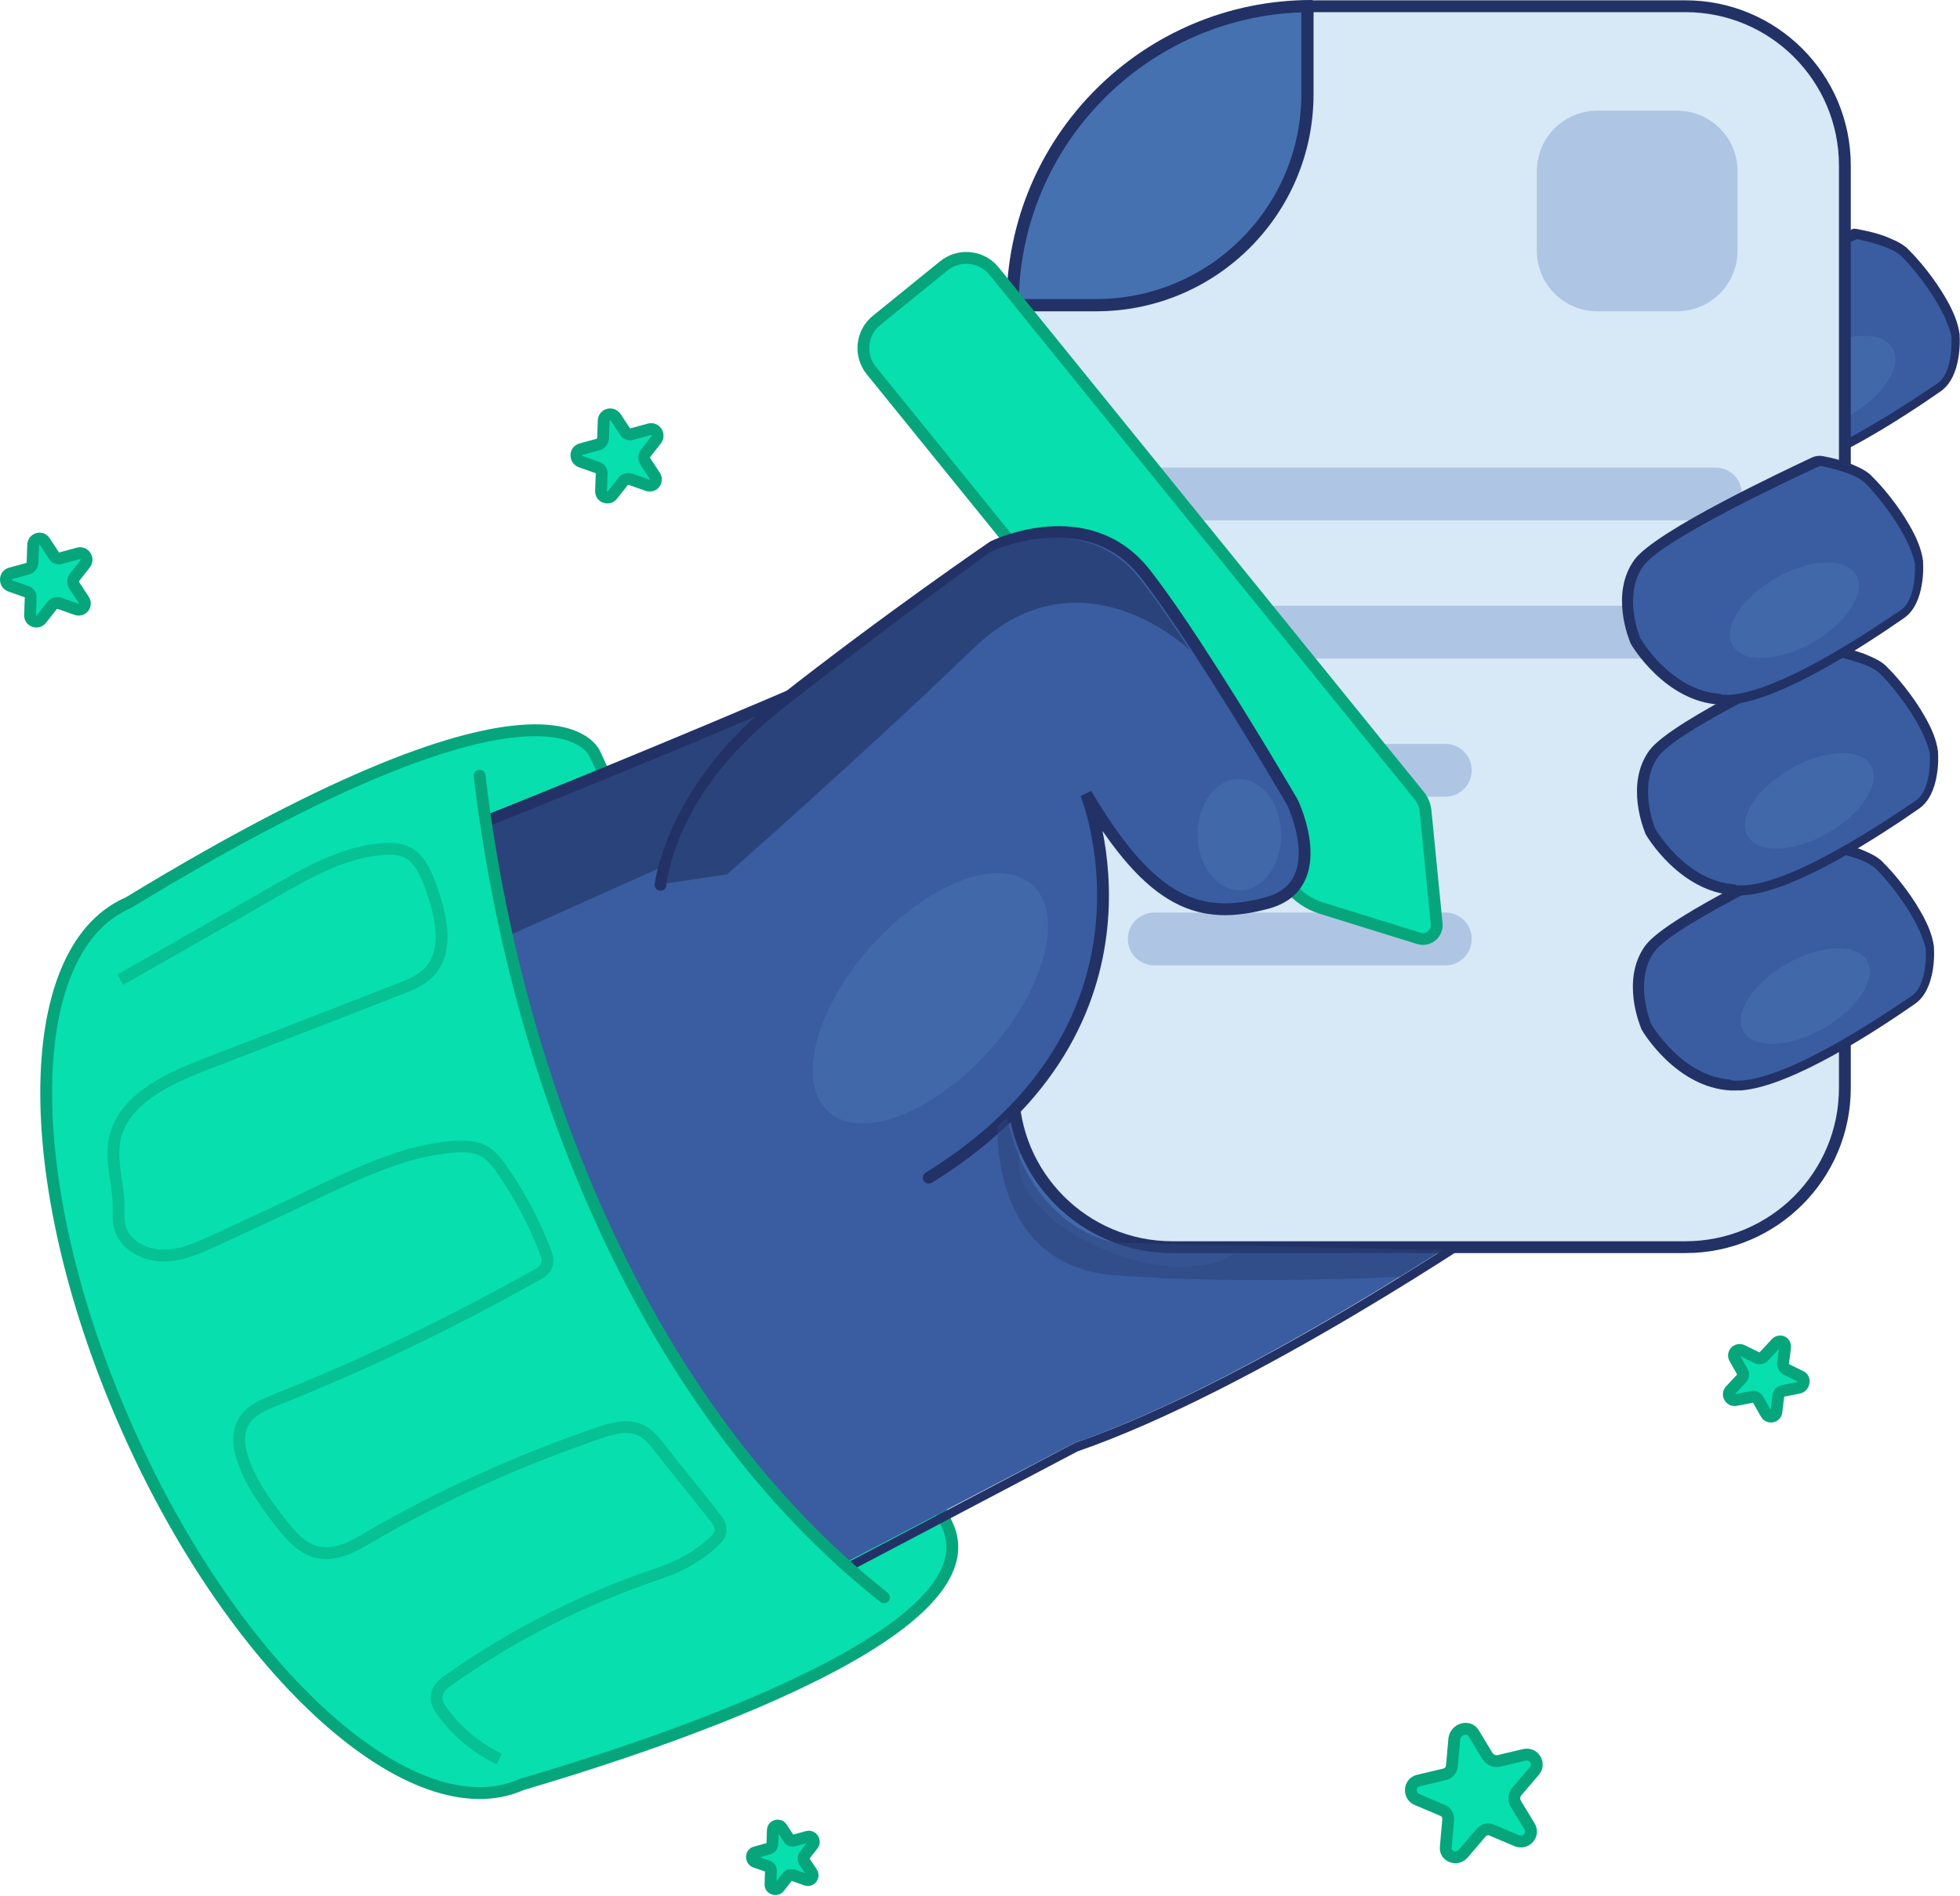 <svg width="1657" height="1603" viewBox="0 0 1657 1603" fill="none" xmlns="http://www.w3.org/2000/svg">
<path d="M1414.04 349.909C1413.42 348.152 1398.02 311.409 1417.35 285.002C1435.9 259.163 1562.62 201.129 1568.25 198.545L1569.44 198.132L1570.78 198.339C1571.19 198.545 1585.41 201.181 1597.91 206.349C1603.96 208.829 1608.45 211.568 1611.4 214.462C1619.82 222.989 1633 238.699 1642.04 254.822C1648.14 265.106 1651.71 274.615 1653.31 283.193L1653.52 283.762L1653.72 284.33C1654.14 285.519 1655.69 316.835 1640.13 327.688L1639.36 328.256C1610.26 348.875 1537.45 397.039 1494.45 400.605C1491.71 401.225 1488.98 400.811 1486.44 401.018C1442.41 398.744 1415.23 353.32 1414.25 351.356L1414.04 349.909Z" fill="#395DA0"/>
<path d="M1637.75 256.58C1642.66 265.313 1647.21 274.822 1648.81 283.4C1648.81 283.4 1650.93 313.58 1636.98 323.244C1625.92 330.892 1540.76 391.406 1493.78 395.024C1490.84 395.024 1488.3 395.231 1485.98 395.076C1443.29 393.008 1417.5 347.739 1417.5 347.739C1417.5 347.739 1402.31 311.565 1420.24 286.914C1438.43 261.851 1569.75 202.215 1569.75 202.215C1569.75 202.215 1584.01 204.85 1595.69 209.656C1600.55 211.568 1605.09 214.256 1607.99 217.201C1614.96 224.023 1628.09 239.733 1637.75 256.58ZM1645.14 252.445C1635.48 235.547 1622.35 219.837 1613.52 211.155C1610.37 207.641 1604.73 204.385 1598.27 201.698C1585.97 196.117 1570.94 194.05 1570.16 193.688L1567.42 193.326L1565.1 194.101C1551.71 200.613 1431.82 255.701 1412.65 281.695C1391.77 310.273 1408.36 349.548 1408.98 351.253L1409.18 351.821L1409.39 352.39C1410.37 354.354 1438.54 401.69 1484.89 404.171C1487.84 404.171 1490.73 404.119 1493.68 404.119C1537.09 400.76 1610.88 351.615 1640.34 331.15L1641.11 330.582C1658.37 318.179 1657.03 286.449 1656.62 283.349L1656.82 282.935L1656.62 282.367C1655.38 273.065 1651.45 263.349 1645.14 252.445Z" fill="#223266"/>
<path d="M1494.4 395.799C1491.46 395.799 1488.92 396.006 1486.6 395.851C1460.04 382.777 1444.64 355.749 1444.64 355.749C1444.64 355.749 1429.44 319.575 1447.37 294.925C1464.58 270.843 1585.82 214.98 1595.95 210.277C1600.8 212.189 1605.35 214.876 1608.25 217.822C1618.22 228.106 1643.54 257.562 1649.74 284.383C1649.74 284.383 1651.86 314.562 1637.91 324.226C1625.92 331.874 1540.91 392.027 1494.4 395.799Z" fill="#395DA0"/>
<path opacity="0.6" d="M1563.41 351.601C1592.24 335.144 1608.65 309.606 1600.06 294.56C1591.47 279.514 1561.14 280.657 1532.31 297.114C1503.48 313.572 1487.07 339.11 1495.66 354.156C1504.25 369.202 1534.59 368.058 1563.41 351.601Z" fill="#4671B0"/>
<path d="M801.095 1290.28C663.116 982.803 503.122 638.062 503.122 638.062C503.122 638.062 470.927 542.768 109.597 762.708C108.77 763.225 108.15 763.38 107.323 763.897C15.699 805.032 16.422 1004.87 108.719 1210.7C200.653 1416.33 349.639 1549.71 441.057 1508.98C531.338 1482.37 843.884 1384.96 801.095 1290.28Z" fill="#07DFAE" stroke="#07A57C" stroke-width="10" stroke-miterlimit="10"/>
<path d="M115.953 808.652L120.604 806.946C120.604 806.946 123.446 805.654 128.097 803.897C193.676 779.971 779.959 561.064 1169.04 352.7L1346.86 262.161C1347.69 261.644 1398.95 242.679 1424.12 298.8C1424.64 299.627 1424.79 300.247 1424.9 300.816C1428.93 310.014 1429.18 320.402 1425.77 331.616L1425.21 333.321C1407.84 382.001 1322.26 429.958 1315.86 433.679L1212.03 549.54L1348.26 801.107L1277.3 1018.93C1267.48 1025.65 1058.5 1168.48 908.584 1220.11L410.722 1480L115.953 808.652Z" fill="#395DA0"/>
<path d="M1273.79 1021.46C1273.79 1021.46 1062.43 1167.24 908.688 1220.11L420.077 1477.51L121.793 811.802C121.793 811.802 124.636 810.51 129.287 808.753C202.617 781.416 782.337 565.61 1171.06 357.039L1348.88 266.5C1348.88 266.5 1396.37 247.741 1420.25 301.021C1420.76 301.848 1420.5 302.209 1421.02 303.036C1424.95 311.615 1424.43 321.537 1421.43 330.477C1405.78 379.726 1313.27 430.525 1313.27 430.525L1206.25 549.022L1334.93 787.152L1345.47 806.531L1273.79 1021.46ZM1349.4 796.092L1341.7 782.088L1216.17 550.469L1317.04 436.881C1325.47 432.385 1408.31 384.79 1427.58 336.265L1428.93 332.493C1432.75 320.503 1432.39 309.548 1428.31 298.799C1427.79 297.972 1427.63 297.352 1427.12 296.525C1400.5 236.941 1345.42 257.147 1344.59 257.663L1343.97 257.818L1343.35 257.973L1165.53 348.513C776.859 557.135 190.421 775.421 124.997 799.968C119.985 801.467 117.504 803.017 117.504 803.017L108.409 806.118L112.336 814.696L410.878 1480.05L414.444 1488.42L422.661 1484.28L911.066 1227.29C1059.79 1175.92 1263.15 1038.05 1276.74 1028.49L1349.4 796.092Z" fill="#223266"/>
<path d="M886.105 902.603C886.105 902.603 978.918 886.841 1058.4 965.339L886.105 902.603Z" fill="#395DA0"/>
<path d="M886.105 902.603C886.105 902.603 978.918 886.841 1058.4 965.339" stroke="#223266" stroke-width="10" stroke-miterlimit="10" stroke-linecap="round"/>
<path d="M827.915 612.793L166.235 909.526L130.113 808.186C203.443 780.849 783.162 565.043 1171.88 356.472L1349.7 265.933C1349.7 265.933 1398.38 246.916 1421.9 302.469C1425.83 311.048 1425.31 320.97 1422.31 329.91C1422.31 329.91 1389.65 267.638 1293.48 331.047C1196.12 393.732 827.915 612.793 827.915 612.793Z" fill="#2B437B"/>
<path opacity="0.6" d="M1053.65 1046.3C1064.01 1019.1 1029.75 980.794 977.129 960.747C924.507 940.701 873.446 946.504 863.083 973.708C852.719 1000.91 886.976 1039.22 939.599 1059.26C992.222 1079.31 1043.28 1073.51 1053.65 1046.3Z" fill="#4671B0"/>
<path d="M410.258 663.023C383.437 688.913 506.43 1187.6 728.488 1331.37L409.069 1507.59L85.877 795.162L425.968 655.839L410.258 663.023Z" fill="#07DFAE"/>
<path d="M405.451 655.945C435.89 913.661 545.291 1191.17 747.299 1350.7" stroke="#07A57C" stroke-width="10" stroke-miterlimit="10" stroke-linecap="round"/>
<path opacity="0.51" d="M101.639 828.496C145.203 803.742 188.767 778.937 231.918 753.925C260.392 737.75 289.952 720.696 322.871 718.009C330.002 717.286 336.41 717.699 342.663 720.025C355.272 725.296 360.595 739.869 364.988 751.806C372.998 775.216 379.613 803.432 363.282 821.519C356.771 828.754 346.384 833.095 337.082 836.558C282.304 857.952 226.905 879.502 171.765 900.69C139.312 913.351 102.052 931.283 96.523 965.803C93.939 983.167 99.727 1001.1 100.295 1018.41C100.295 1025.08 99.882 1031.49 101.277 1037.48C105.153 1052.73 122.155 1061.72 137.968 1061.77C153.833 1061.87 168.354 1054.95 182.617 1048.44C213.469 1034.22 244.321 1020.01 274.397 1005.39C308.918 989.368 344.885 972.728 383.127 969.731C391.602 969.317 400.387 969.162 407.88 972.78C415.373 976.397 420.955 983.942 425.761 991.074C439.714 1011.54 451.599 1033.76 460.591 1057.27C462.193 1061.36 463.744 1065.39 462.193 1069.57C461.005 1073.96 456.612 1076.91 452.323 1078.82C381.576 1118.51 308.297 1154.06 232.952 1183.78C222.564 1188.12 210.989 1192.72 205.769 1202.8C200.653 1211.89 201.583 1222.74 204.839 1232.46C210.678 1251.99 222.823 1268.74 235.225 1285.12C244.682 1297.16 254.656 1309.98 269.281 1312.87C283.906 1315.76 299.099 1307.75 311.553 1300.11C373.36 1264.09 439.248 1234.68 506.894 1211.53C518.005 1207.65 530.253 1204.45 541.157 1209.2C547.927 1212.36 552.681 1217.89 557.228 1223.78C572.628 1243.57 588.493 1262.64 603.893 1282.43C606.891 1285.84 609.475 1289.98 609.268 1294.47C609.165 1297.99 606.322 1300.88 603.738 1303.36C590.871 1315.87 574.799 1324.39 557.849 1330.29C494.492 1351.47 434.753 1381.65 380.181 1420.05C375.788 1423 370.724 1427.03 369.484 1432.35C367.727 1438.45 371.344 1444.23 375.375 1449.3C387.416 1465.47 403.798 1478.7 421.988 1487.44" stroke="#07A57C" stroke-width="10" stroke-miterlimit="10"/>
<path d="M1245.83 1465.68L1257.61 1485.11C1259.58 1488 1263.09 1489.76 1266.81 1489.14L1288.78 1483.92C1296.94 1482.11 1302.47 1491.62 1297.04 1497.72L1282.16 1515.14C1279.84 1517.87 1279.68 1522.16 1281.23 1524.9L1293.01 1544.33C1297.35 1551.31 1290.38 1559.53 1282.57 1556.68L1261.28 1547.64C1258.13 1546.09 1254.26 1547.07 1251.78 1550.22L1236.89 1567.64C1231.47 1573.74 1221.34 1569.66 1222.27 1561.9L1224.28 1539.11C1224.64 1535.39 1222.89 1532.09 1219.17 1530.74L1197.88 1521.7C1190.64 1518.65 1191.16 1507.69 1198.96 1505.73L1220.92 1500.51C1224.64 1499.89 1227.12 1496.79 1227.49 1493.07L1229.5 1470.28C1230.79 1461.7 1241.9 1458.91 1245.83 1465.68Z" fill="#07DFAE" stroke="#07A57C" stroke-width="10" stroke-miterlimit="10"/>
<path d="M1509.08 1139.49L1507.42 1152.77C1507.22 1155.1 1508.41 1156.65 1510.16 1157.99L1522.25 1163.94C1526.34 1165.49 1525.41 1172.31 1520.96 1173.5L1507.53 1176.13C1505.2 1176.91 1503.65 1178.1 1503.44 1180.42L1501.79 1193.7C1501.43 1198.41 1495.02 1199.59 1492.85 1195.1L1486.34 1183.63C1485.36 1181.66 1483.03 1180.52 1480.65 1181.3L1467.22 1183.94C1462.93 1184.76 1459.42 1179.13 1463.08 1175.56L1472.39 1165.59C1473.73 1163.83 1474.14 1162.08 1473.11 1160.11L1466.6 1148.64C1464.22 1144.56 1468.51 1139.85 1473.16 1142.18L1485.25 1148.12C1487.22 1149.1 1489.34 1148.69 1491.09 1147.09L1500.4 1137.12C1503.96 1132.1 1509.59 1134.43 1509.08 1139.49Z" fill="#07DFAE" stroke="#07A57C" stroke-width="10" stroke-miterlimit="10"/>
<path d="M520.487 352.855L528.548 365.103C529.53 367.067 532.063 367.79 534.388 367.015L548.961 363.036C554.025 361.641 557.953 367.48 554.852 371.769L545.757 383.345C544.207 385.516 544.413 388.048 545.395 389.96L553.457 402.208C556.609 406.652 552.372 412.336 547.049 410.218L532.993 405.256C530.822 404.688 528.135 405.308 526.791 407.065L517.696 418.641C514.802 422.568 507.981 420.656 508.136 415.385L508.653 400.554C508.859 398.228 507.464 396.058 504.932 395.334L490.875 390.373C486.018 388.461 486.121 381.226 491.186 379.831L505.759 375.852C508.084 375.077 509.428 373.32 509.841 370.581L510.358 355.749C510.513 350.375 517.334 348.411 520.487 352.855Z" fill="#07DFAE" stroke="#07A57C" stroke-width="10" stroke-miterlimit="10"/>
<path d="M37.714 457.76L45.775 470.008C46.757 471.972 49.289 472.695 51.615 471.92L66.188 467.941C71.252 466.545 75.18 472.385 72.079 476.674L62.984 488.25C61.434 490.42 61.64 492.953 62.622 494.865L70.684 507.112C73.836 511.557 69.599 517.241 64.328 515.122L50.271 510.161C48.101 509.593 45.413 510.213 44.07 511.97L34.975 523.546C32.081 527.473 25.259 525.561 25.414 520.29L25.931 505.459C26.086 503.133 24.742 500.963 22.21 500.239L8.567 495.433C3.71 493.521 3.813 486.286 8.877 484.891L23.451 480.912C25.776 480.137 27.12 478.38 27.533 475.641L28.05 460.809C28.153 455.486 34.923 453.471 37.714 457.76Z" fill="#07DFAE" stroke="#07A57C" stroke-width="10" stroke-miterlimit="10"/>
<path d="M660.739 1545.47L666.94 1554.88C667.715 1556.37 669.627 1556.94 671.436 1556.32L682.65 1553.27C686.526 1552.19 689.575 1556.68 687.197 1559.99L680.221 1568.88C679.032 1570.53 679.187 1572.5 679.963 1573.95L686.164 1583.35C688.593 1586.76 685.337 1591.15 681.255 1589.5L670.454 1585.68C668.8 1585.26 666.733 1585.68 665.7 1587.07L658.723 1595.96C656.501 1598.96 651.23 1597.51 651.385 1593.48L651.747 1582.11C651.902 1580.3 650.817 1578.7 648.904 1578.08L638.414 1574.41C634.641 1572.91 634.796 1567.38 638.672 1566.35L649.886 1563.3C651.695 1562.68 652.729 1561.34 652.987 1559.22L653.349 1547.85C653.4 1543.71 658.62 1542.22 660.739 1545.47Z" fill="#07DFAE" stroke="#07A57C" stroke-width="10" stroke-miterlimit="10"/>
<path d="M1424.95 1054.64H991.114C916.698 1054.64 856.39 994.331 856.39 919.915V263.093C856.39 120.721 971.786 5.273 1114.21 5.273H1424.95C1499.36 5.273 1559.67 65.581 1559.67 139.996V919.915C1559.72 994.279 1499.36 1054.64 1424.95 1054.64Z" fill="#D7E8F7" stroke="#223266" stroke-width="10" stroke-miterlimit="10"/>
<path d="M856.081 258.078V257.923C856.081 119.737 967.55 7.08 1105.32 5.167V79.583C1105.32 178.029 1025.22 258.078 926.828 258.078H856.081Z" fill="#4671B0"/>
<path d="M1100.15 10.439V79.532C1100.15 175.135 1022.38 252.859 926.828 252.859H861.301C863.885 121.597 969.307 14.986 1100.15 10.439ZM1108.84 0C966.361 0 850.914 115.499 850.914 257.923V261.592C850.914 262.522 851.637 263.246 852.567 263.246H926.828C1028.27 263.246 1110.49 181.027 1110.49 79.584V1.602C1110.49 0.723 1109.77 0 1108.84 0Z" fill="#223266"/>
<path opacity="0.28" d="M1450.27 440.034H975.816C963.465 440.034 953.491 430.06 953.491 417.709C953.491 405.358 963.465 395.384 975.816 395.384H1450.27C1462.62 395.384 1472.59 405.358 1472.59 417.709C1472.59 430.06 1462.57 440.034 1450.27 440.034Z" fill="#4671B0"/>
<path opacity="0.28" d="M1450.27 556.88H975.816C963.465 556.88 953.491 546.906 953.491 534.555C953.491 522.204 963.465 512.23 975.816 512.23H1450.27C1462.62 512.23 1472.59 522.204 1472.59 534.555C1472.59 546.906 1462.57 556.88 1450.27 556.88Z" fill="#4671B0"/>
<path opacity="0.28" d="M1221.85 673.719H975.816C963.465 673.719 953.491 663.746 953.491 651.395C953.491 639.044 963.465 629.07 975.816 629.07H1221.9C1234.26 629.07 1244.23 639.044 1244.23 651.395C1244.18 663.746 1234.2 673.719 1221.85 673.719Z" fill="#4671B0"/>
<path opacity="0.28" d="M1221.85 816.351H975.816C963.465 816.351 953.491 806.377 953.491 794.026C953.491 781.675 963.465 771.701 975.816 771.701H1221.9C1234.26 771.701 1244.23 781.675 1244.23 794.026C1244.18 806.325 1234.2 816.351 1221.85 816.351Z" fill="#4671B0"/>
<path opacity="0.28" d="M1417.76 263.246H1350.43C1322.16 263.246 1299.27 240.353 1299.27 212.086V144.75C1299.27 116.482 1322.16 93.589 1350.43 93.589H1417.76C1446.03 93.589 1468.92 116.482 1468.92 144.75V212.086C1468.87 240.353 1445.98 263.246 1417.76 263.246Z" fill="#4671B0"/>
<path d="M797.943 224.796L741.097 270.893C728.126 281.383 726.163 300.401 736.653 313.372L1090.18 749.686C1097.16 758.264 1106.46 764.569 1117 767.876L1199.48 793.509C1207.49 795.989 1215.39 789.529 1214.57 781.209L1205.16 685.761C1204.7 681.006 1202.84 676.562 1199.84 672.841L840.422 229.292C829.88 216.27 810.914 214.306 797.943 224.796Z" fill="#07DFAE" stroke="#07A57C" stroke-width="10" stroke-miterlimit="10"/>
<path d="M558.416 748.188C559.295 742.607 570.509 664.987 659.704 594.654C751.845 522.099 839.697 462.204 839.697 462.204C839.697 462.204 919.384 422.929 968.116 484.891C981.242 501.738 996.642 524.062 1011.89 547.421C1052.4 609.434 1092.66 678.475 1092.66 678.475C1092.66 678.475 1126.56 748.705 1071.16 763.588C1015.19 778.626 973.904 765.862 918.196 671.343C918.196 671.343 996.9 865.186 785.177 995.879" fill="#395DA0"/>
<path d="M558.416 748.188C559.295 742.607 570.509 664.987 659.704 594.654C751.845 522.099 839.697 462.204 839.697 462.204C839.697 462.204 919.384 422.929 968.116 484.891C981.242 501.738 996.642 524.062 1011.89 547.421C1052.4 609.434 1092.66 678.475 1092.66 678.475C1092.66 678.475 1126.56 748.705 1071.16 763.588C1015.19 778.626 973.904 765.862 918.196 671.343C918.196 671.343 996.9 865.186 785.177 995.879" stroke="#223266" stroke-width="10" stroke-miterlimit="10" stroke-linecap="round"/>
<path d="M614.59 739.455L563.791 746.948C564.463 741.729 572.214 669.638 660.118 600.597C751.226 528.92 836.7 467.062 836.7 467.062C836.7 467.062 915.199 428.045 963.052 488.973C976.437 505.459 991.423 527.577 1006.2 550.056C1006.2 550.056 914.372 460.861 823.678 547.627C733.138 635.014 614.59 739.455 614.59 739.455Z" fill="#2B437B"/>
<path opacity="0.6" d="M836.165 888.694C883.74 835.707 900.098 772.812 872.702 748.214C845.306 723.617 784.53 746.63 736.955 799.617C689.381 852.604 673.022 915.499 700.418 940.096C727.814 964.694 788.59 941.681 836.165 888.694Z" fill="#4671B0"/>
<path opacity="0.6" d="M1048.54 752.906C1068.03 752.578 1083.48 731.237 1083.04 705.239C1082.61 679.241 1066.45 658.431 1046.96 658.759C1027.47 659.086 1012.02 680.427 1012.46 706.425C1012.9 732.423 1029.05 753.233 1048.54 752.906Z" fill="#4671B0"/>
<path d="M1392.39 867.82C1391.77 866.063 1376.37 829.32 1395.7 802.913C1414.25 777.074 1540.97 719.04 1546.6 716.456L1547.79 716.043L1549.13 716.25C1549.54 716.456 1563.76 719.092 1576.26 724.26C1582.31 726.74 1586.8 729.479 1589.75 732.373C1598.17 740.9 1611.35 756.61 1620.39 772.733C1626.49 783.017 1630.06 792.526 1631.66 801.104L1631.87 801.673L1632.07 802.241C1632.49 803.43 1634.04 834.746 1618.48 845.599L1617.71 846.167C1588.61 866.787 1515.8 914.95 1472.8 918.516C1470.06 919.136 1467.32 918.723 1464.79 918.929C1420.76 916.655 1393.58 871.231 1392.6 869.267L1392.39 867.82Z" fill="#395DA0"/>
<path d="M1616.1 774.543C1621.01 783.277 1625.56 792.786 1627.16 801.364C1627.16 801.364 1629.28 831.544 1615.33 841.208C1604.27 848.856 1519.1 909.37 1472.13 912.988C1469.18 912.988 1466.65 913.194 1464.33 913.039C1421.64 910.972 1395.85 865.703 1395.85 865.703C1395.85 865.703 1380.66 829.528 1398.59 804.878C1416.78 779.815 1548.1 720.179 1548.1 720.179C1548.1 720.179 1562.36 722.814 1574.04 727.62C1578.89 729.532 1583.44 732.219 1586.34 735.165C1593.26 741.935 1606.44 757.645 1616.1 774.543ZM1623.44 770.409C1613.78 753.511 1600.65 737.801 1591.81 729.119C1588.66 725.605 1583.03 722.349 1576.57 719.662C1564.27 714.081 1549.23 712.014 1548.46 711.652L1545.72 711.29L1543.39 712.065C1530.01 718.577 1410.12 773.665 1390.94 799.659C1370.07 828.236 1386.65 867.511 1387.27 869.217L1387.48 869.785L1387.69 870.354C1388.67 872.317 1416.83 919.654 1463.19 922.135C1466.13 922.135 1469.03 922.083 1471.97 922.083C1515.38 918.724 1589.18 869.579 1618.64 849.114L1619.41 848.546C1636.67 836.143 1635.33 804.413 1634.91 801.312L1635.12 800.899L1634.91 800.331C1633.72 790.977 1629.75 781.262 1623.44 770.409Z" fill="#223266"/>
<path d="M1472.7 913.711C1469.75 913.711 1467.22 913.918 1464.89 913.763C1438.33 900.688 1422.93 873.661 1422.93 873.661C1422.93 873.661 1407.74 837.487 1425.67 812.836C1442.88 788.755 1564.11 732.891 1574.24 728.188C1579.1 730.101 1583.65 732.788 1586.54 735.733C1596.52 746.017 1621.84 775.473 1628.04 802.294C1628.04 802.294 1630.16 832.474 1616.21 842.138C1604.27 849.838 1519.26 909.939 1472.7 913.711Z" fill="#395DA0"/>
<path opacity="0.6" d="M1541.72 869.555C1570.55 853.098 1586.96 827.56 1578.37 812.514C1569.78 797.468 1539.44 798.612 1510.62 815.069C1481.79 831.526 1465.38 857.064 1473.97 872.11C1482.56 887.156 1512.89 886.012 1541.72 869.555Z" fill="#4671B0"/>
<path d="M1395.8 702.712C1395.18 700.955 1379.78 664.212 1399.11 637.805C1417.66 611.966 1544.37 553.932 1550.01 551.348L1551.2 550.935L1552.54 551.141C1552.95 551.348 1567.16 553.984 1579.67 559.151C1585.72 561.632 1590.21 564.371 1593.16 567.265C1601.58 575.792 1614.76 591.501 1623.8 607.625C1629.9 617.909 1633.47 627.417 1635.07 635.996L1635.28 636.564L1635.48 637.133C1635.9 638.321 1637.45 669.638 1621.89 680.49L1621.12 681.059C1592.02 701.678 1519.21 749.842 1476.21 753.407C1473.47 754.028 1470.73 753.614 1468.2 753.821C1424.17 751.547 1396.99 706.122 1396.01 704.159L1395.8 702.712Z" fill="#395DA0"/>
<path d="M1619.51 609.435C1624.42 618.169 1628.97 627.677 1630.57 636.256C1630.57 636.256 1632.69 666.435 1618.74 676.099C1607.68 683.747 1522.51 744.262 1475.54 747.879C1472.59 747.879 1470.06 748.086 1467.74 747.931C1425.05 745.864 1399.26 700.594 1399.26 700.594C1399.26 700.594 1384.07 664.42 1402 639.77C1420.19 614.706 1551.51 555.07 1551.51 555.07C1551.51 555.07 1565.77 557.706 1577.45 562.512C1582.31 564.424 1586.85 567.111 1589.75 570.057C1596.72 576.826 1609.85 592.536 1619.51 609.435ZM1626.9 605.301C1617.24 588.402 1604.11 572.692 1595.28 564.01C1592.12 560.496 1586.49 557.241 1580.03 554.553C1567.73 548.972 1552.69 546.905 1551.92 546.543L1549.18 546.182L1546.85 546.957C1533.47 553.468 1413.58 608.556 1394.41 634.55C1373.53 663.128 1390.12 702.403 1390.74 704.108L1390.94 704.677L1391.15 705.245C1392.13 707.209 1420.3 754.546 1466.65 757.026C1469.6 757.026 1472.49 756.975 1475.44 756.975C1518.85 753.616 1592.64 704.47 1622.1 684.006L1622.87 683.437C1640.13 671.035 1638.79 639.305 1638.38 636.204L1638.58 635.791L1638.38 635.222C1637.14 625.868 1633.21 616.153 1626.9 605.301Z" fill="#223266"/>
<path d="M1476.16 748.603C1473.21 748.603 1470.68 748.809 1468.36 748.654C1441.79 735.58 1426.39 708.553 1426.39 708.553C1426.39 708.553 1411.2 672.378 1429.13 647.728C1446.34 623.646 1567.58 567.783 1577.71 563.08C1582.56 564.992 1587.11 567.679 1590.01 570.625C1599.98 580.909 1625.3 610.365 1631.5 637.186C1631.5 637.186 1633.62 667.365 1619.67 677.029C1607.68 684.677 1522.72 744.83 1476.16 748.603Z" fill="#395DA0"/>
<path opacity="0.6" d="M1545.18 704.424C1574 687.967 1590.41 662.429 1581.82 647.383C1573.23 632.336 1542.9 633.48 1514.07 649.937C1485.24 666.394 1468.84 691.933 1477.43 706.979C1486.02 722.025 1516.35 720.881 1545.18 704.424Z" fill="#4671B0"/>
<path d="M1383.14 541.579C1382.52 539.822 1367.12 503.079 1386.45 476.672C1405 450.833 1531.71 392.799 1537.35 390.215L1538.53 389.802L1539.88 390.008C1540.29 390.215 1554.5 392.851 1567.01 398.018C1573.05 400.499 1577.55 403.238 1580.5 406.132C1588.92 414.659 1602.1 430.369 1611.14 446.492C1617.24 456.776 1620.8 466.285 1622.41 474.863L1622.61 475.432L1622.82 476C1623.23 477.189 1624.78 508.505 1609.23 519.357L1608.45 519.926C1579.36 540.545 1506.55 588.709 1463.55 592.275C1460.81 592.895 1458.07 592.481 1455.54 592.688C1411.51 590.414 1384.33 544.99 1383.35 543.026L1383.14 541.579Z" fill="#395DA0"/>
<path d="M1606.85 448.25C1611.76 456.984 1616.31 466.493 1617.91 475.071C1617.91 475.071 1620.03 505.251 1606.08 514.914C1595.02 522.563 1509.85 583.077 1462.88 586.695C1459.93 586.695 1457.4 586.901 1455.07 586.746C1412.39 584.679 1386.6 539.41 1386.6 539.41C1386.6 539.41 1371.41 503.235 1389.34 478.585C1406.34 455.175 1522.36 401.482 1537.29 394.609C1538.33 394.144 1539.46 393.989 1540.6 394.247C1544.73 395.126 1555.59 397.555 1564.84 401.327C1569.7 403.239 1574.24 405.926 1577.14 408.872C1584.06 415.642 1597.19 431.352 1606.85 448.25ZM1614.24 444.116C1604.58 427.218 1591.45 411.508 1582.61 402.826C1579.46 399.312 1573.83 396.056 1567.37 393.369C1557.29 388.821 1545.46 386.599 1541.01 385.72C1539.72 385.462 1538.43 385.41 1537.14 385.514C1535.17 385.669 1533.31 386.186 1531.56 387.012C1509.59 397.451 1399.99 448.612 1381.74 473.366C1360.87 501.943 1377.45 541.218 1378.07 542.924L1378.28 543.492L1378.49 544.061C1379.47 546.024 1407.63 593.361 1453.99 595.842C1456.93 595.842 1459.83 595.79 1462.77 595.79C1506.18 592.431 1579.98 543.285 1609.44 522.821L1610.21 522.253C1627.47 509.85 1626.13 478.12 1625.71 475.019L1625.92 474.606L1625.71 474.037C1624.47 464.736 1620.55 455.02 1614.24 444.116Z" fill="#223266"/>
<path d="M1463.5 587.47C1460.55 587.47 1458.02 587.677 1455.69 587.522C1429.13 574.447 1413.73 547.42 1413.73 547.42C1413.73 547.42 1398.54 511.245 1416.47 486.595C1433.68 462.513 1554.92 406.65 1565.04 401.947C1569.9 403.859 1574.45 406.547 1577.34 409.492C1587.32 419.776 1612.64 449.232 1618.84 476.053C1618.84 476.053 1620.96 506.233 1607.01 515.896C1595.02 523.545 1510.06 583.697 1463.5 587.47Z" fill="#395DA0"/>
<path opacity="0.6" d="M1532.52 543.285C1561.35 526.828 1577.76 501.289 1569.17 486.243C1560.58 471.197 1530.24 472.341 1501.42 488.798C1472.59 505.255 1456.18 530.793 1464.77 545.84C1473.36 560.886 1503.69 559.742 1532.52 543.285Z" fill="#4671B0"/>
<path opacity="0.55" d="M843.419 952.265C843.419 952.265 836.339 1070.09 941.813 1078.36C1047.29 1086.63 1183.66 1079.75 1183.66 1079.75L1219.63 1057.12L943.622 1050.87C943.622 1050.87 872.72 1042.34 851.274 944.772L843.419 952.265Z" fill="#2B437B"/>
</svg>
